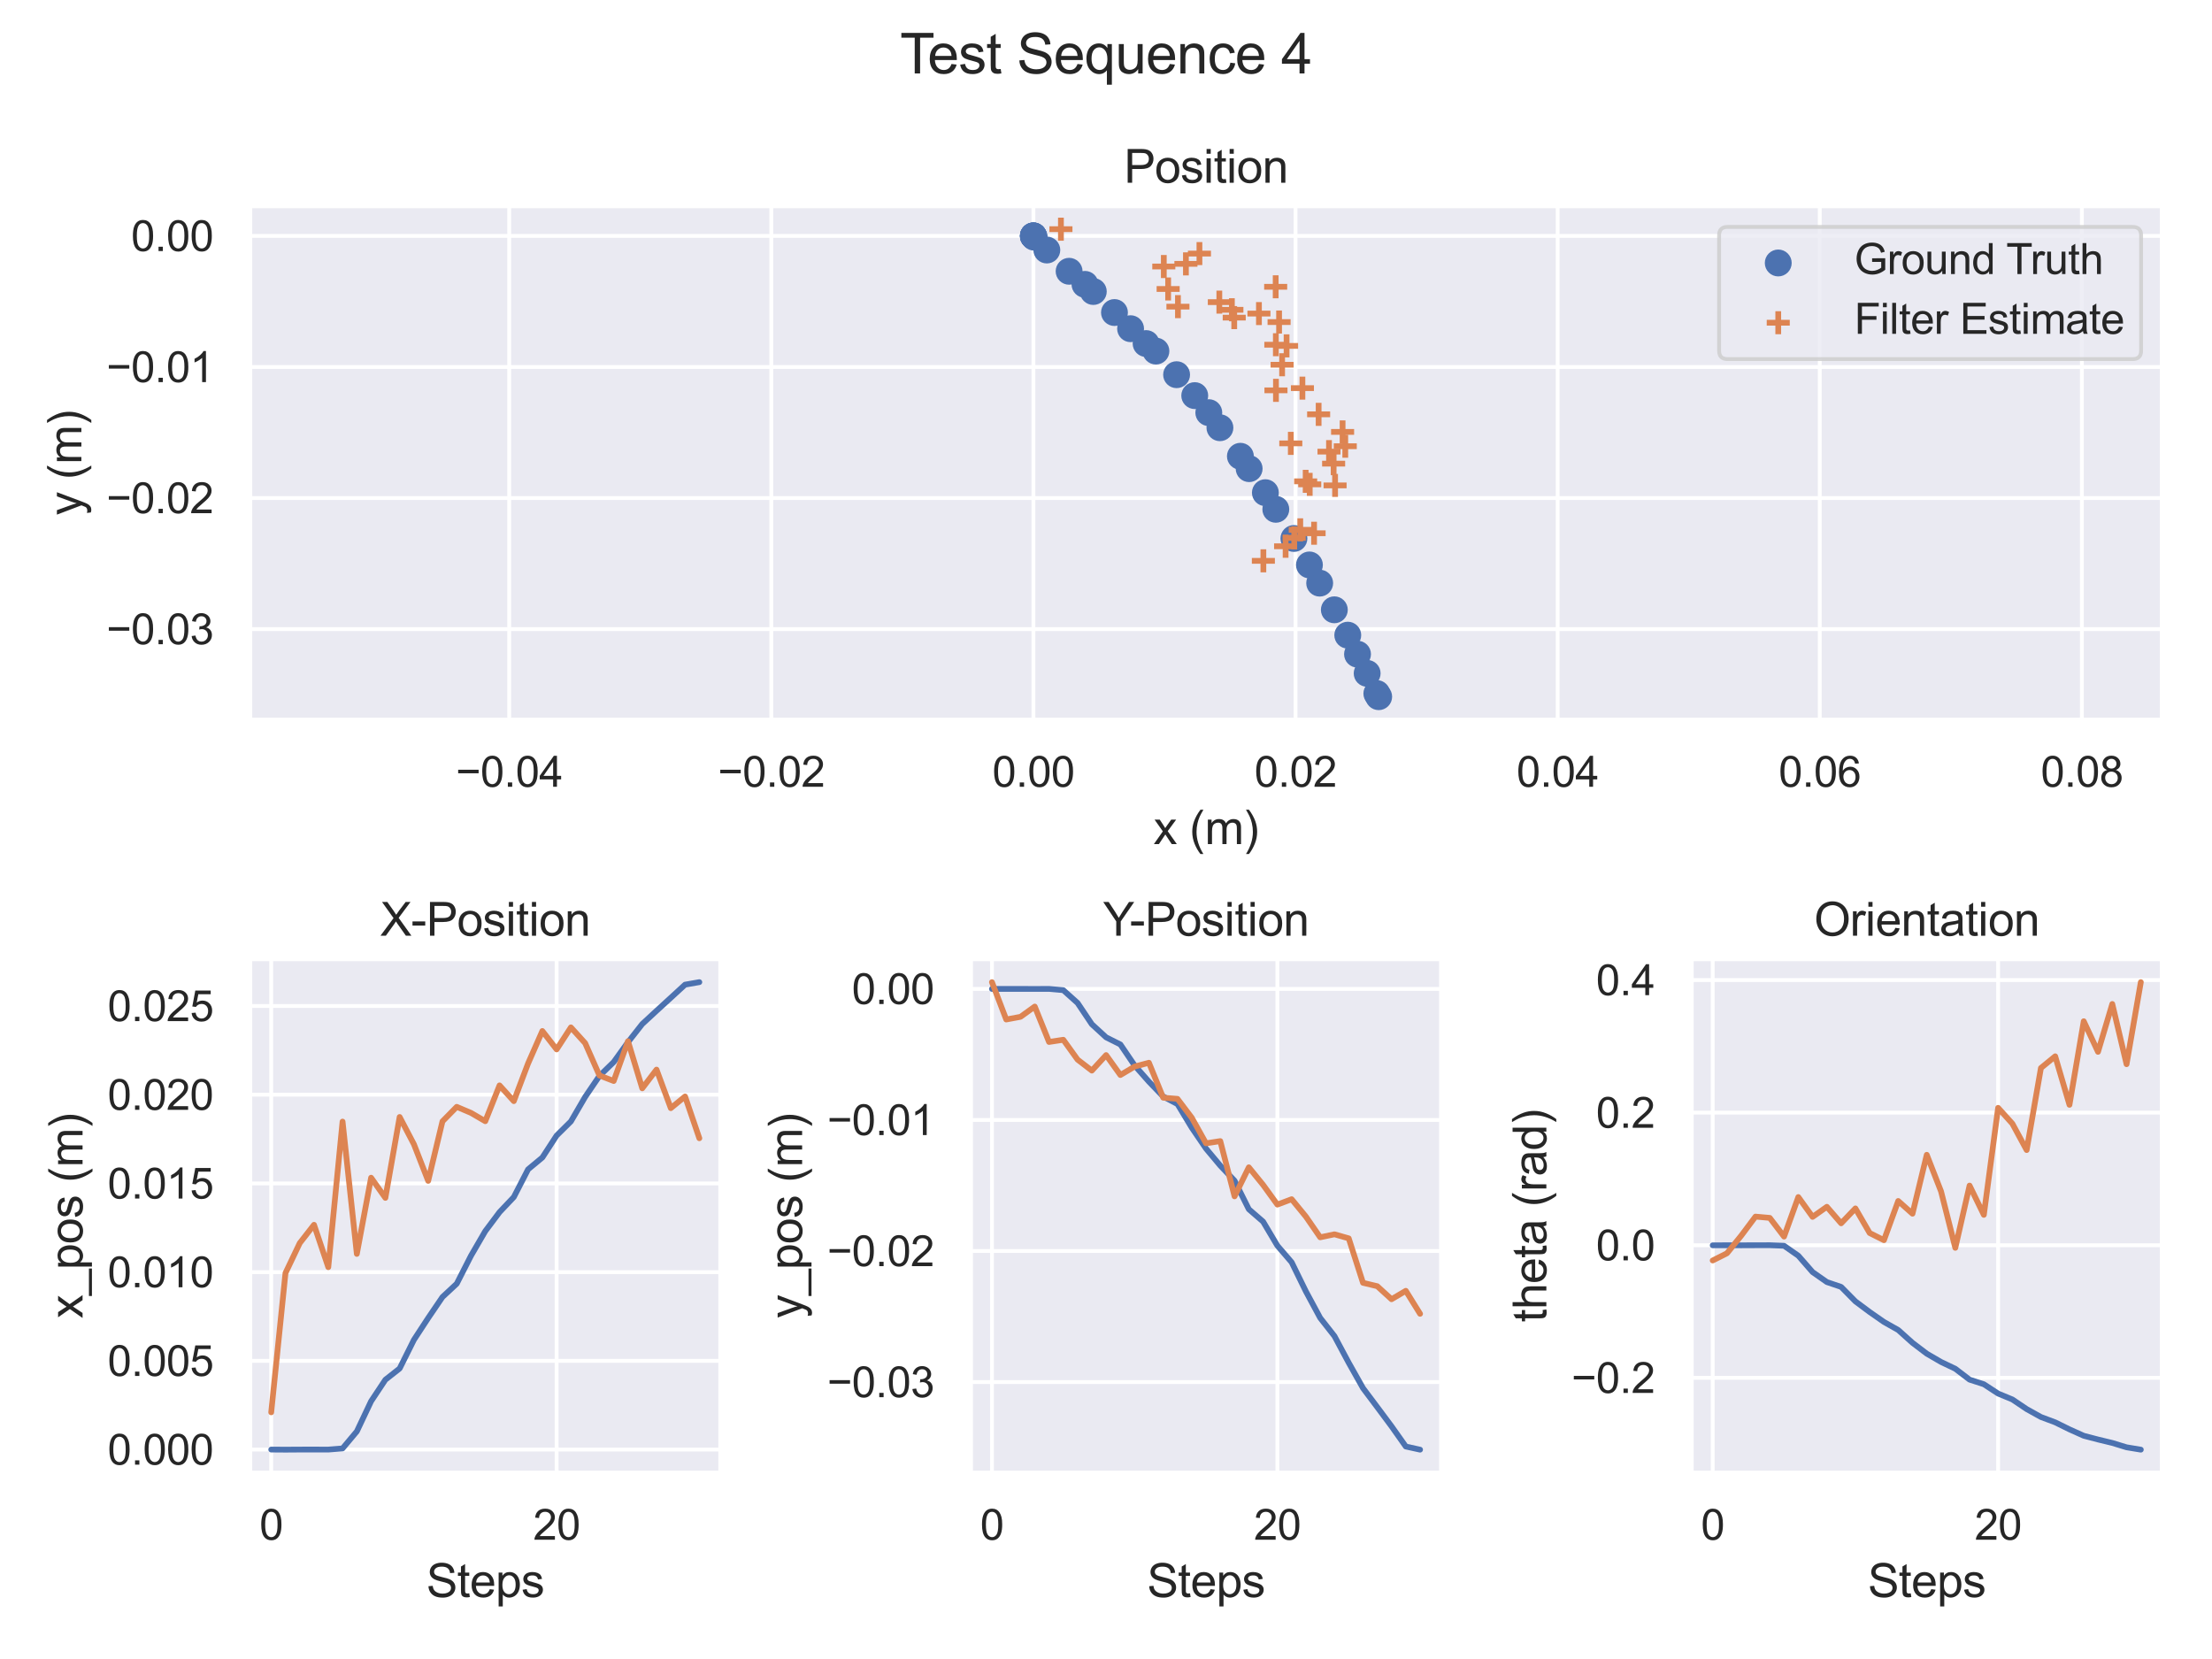 <?xml version="1.0" encoding="utf-8" standalone="no"?>
<!DOCTYPE svg PUBLIC "-//W3C//DTD SVG 1.1//EN"
  "http://www.w3.org/Graphics/SVG/1.1/DTD/svg11.dtd">
<svg xmlns:xlink="http://www.w3.org/1999/xlink" width="576pt" height="432pt" viewBox="0 0 576 432" xmlns="http://www.w3.org/2000/svg" version="1.1">
 <defs>
  <style type="text/css">*{stroke-linejoin: round; stroke-linecap: butt}</style>
 </defs>
 <g id="figure_1">
  <g id="patch_1">
   <path d="M 0 432 
L 576 432 
L 576 0 
L 0 0 
z
" style="fill: #ffffff"/>
  </g>
  <g id="axes_1">
   <g id="patch_2">
    <path d="M 65.047 187.502 
L 563.04 187.502 
L 563.04 53.59 
L 65.047 53.59 
z
" style="fill: #eaeaf2"/>
   </g>
   <g id="matplotlib.axis_1">
    <g id="xtick_1">
     <g id="line2d_1">
      <path d="M 132.596 187.502 
L 132.596 53.59 
" clip-path="url(#pad45a26b19)" style="fill: none; stroke: #ffffff; stroke-linecap: round"/>
     </g>
     <g id="text_1">
      <!-- −0.04 -->
      <g style="fill: #262626" transform="translate(118.68 204.876) scale(0.11 -0.11)">
       <defs>
        <path id="ArialMT-2212" d="M 3381 1997 
L 356 1997 
L 356 2522 
L 3381 2522 
L 3381 1997 
z
" transform="scale(0.016)"/>
        <path id="ArialMT-30" d="M 266 2259 
Q 266 3072 433 3567 
Q 600 4063 929 4331 
Q 1259 4600 1759 4600 
Q 2128 4600 2406 4451 
Q 2684 4303 2865 4023 
Q 3047 3744 3150 3342 
Q 3253 2941 3253 2259 
Q 3253 1453 3087 958 
Q 2922 463 2592 192 
Q 2263 -78 1759 -78 
Q 1097 -78 719 397 
Q 266 969 266 2259 
z
M 844 2259 
Q 844 1131 1108 757 
Q 1372 384 1759 384 
Q 2147 384 2411 759 
Q 2675 1134 2675 2259 
Q 2675 3391 2411 3762 
Q 2147 4134 1753 4134 
Q 1366 4134 1134 3806 
Q 844 3388 844 2259 
z
" transform="scale(0.016)"/>
        <path id="ArialMT-2e" d="M 581 0 
L 581 641 
L 1222 641 
L 1222 0 
L 581 0 
z
" transform="scale(0.016)"/>
        <path id="ArialMT-34" d="M 2069 0 
L 2069 1097 
L 81 1097 
L 81 1613 
L 2172 4581 
L 2631 4581 
L 2631 1613 
L 3250 1613 
L 3250 1097 
L 2631 1097 
L 2631 0 
L 2069 0 
z
M 2069 1613 
L 2069 3678 
L 634 1613 
L 2069 1613 
z
" transform="scale(0.016)"/>
       </defs>
       <use xlink:href="#ArialMT-2212"/>
       <use xlink:href="#ArialMT-30" x="58.398"/>
       <use xlink:href="#ArialMT-2e" x="114.014"/>
       <use xlink:href="#ArialMT-30" x="141.797"/>
       <use xlink:href="#ArialMT-34" x="197.412"/>
      </g>
     </g>
    </g>
    <g id="xtick_2">
     <g id="line2d_2">
      <path d="M 200.849 187.502 
L 200.849 53.59 
" clip-path="url(#pad45a26b19)" style="fill: none; stroke: #ffffff; stroke-linecap: round"/>
     </g>
     <g id="text_2">
      <!-- −0.02 -->
      <g style="fill: #262626" transform="translate(186.933 204.876) scale(0.11 -0.11)">
       <defs>
        <path id="ArialMT-32" d="M 3222 541 
L 3222 0 
L 194 0 
Q 188 203 259 391 
Q 375 700 629 1000 
Q 884 1300 1366 1694 
Q 2113 2306 2375 2664 
Q 2638 3022 2638 3341 
Q 2638 3675 2398 3904 
Q 2159 4134 1775 4134 
Q 1369 4134 1125 3890 
Q 881 3647 878 3216 
L 300 3275 
Q 359 3922 746 4261 
Q 1134 4600 1788 4600 
Q 2447 4600 2831 4234 
Q 3216 3869 3216 3328 
Q 3216 3053 3103 2787 
Q 2991 2522 2730 2228 
Q 2469 1934 1863 1422 
Q 1356 997 1212 845 
Q 1069 694 975 541 
L 3222 541 
z
" transform="scale(0.016)"/>
       </defs>
       <use xlink:href="#ArialMT-2212"/>
       <use xlink:href="#ArialMT-30" x="58.398"/>
       <use xlink:href="#ArialMT-2e" x="114.014"/>
       <use xlink:href="#ArialMT-30" x="141.797"/>
       <use xlink:href="#ArialMT-32" x="197.412"/>
      </g>
     </g>
    </g>
    <g id="xtick_3">
     <g id="line2d_3">
      <path d="M 269.102 187.502 
L 269.102 53.59 
" clip-path="url(#pad45a26b19)" style="fill: none; stroke: #ffffff; stroke-linecap: round"/>
     </g>
     <g id="text_3">
      <!-- 0.00 -->
      <g style="fill: #262626" transform="translate(258.399 204.876) scale(0.11 -0.11)">
       <use xlink:href="#ArialMT-30"/>
       <use xlink:href="#ArialMT-2e" x="55.615"/>
       <use xlink:href="#ArialMT-30" x="83.398"/>
       <use xlink:href="#ArialMT-30" x="139.014"/>
      </g>
     </g>
    </g>
    <g id="xtick_4">
     <g id="line2d_4">
      <path d="M 337.355 187.502 
L 337.355 53.59 
" clip-path="url(#pad45a26b19)" style="fill: none; stroke: #ffffff; stroke-linecap: round"/>
     </g>
     <g id="text_4">
      <!-- 0.02 -->
      <g style="fill: #262626" transform="translate(326.652 204.876) scale(0.11 -0.11)">
       <use xlink:href="#ArialMT-30"/>
       <use xlink:href="#ArialMT-2e" x="55.615"/>
       <use xlink:href="#ArialMT-30" x="83.398"/>
       <use xlink:href="#ArialMT-32" x="139.014"/>
      </g>
     </g>
    </g>
    <g id="xtick_5">
     <g id="line2d_5">
      <path d="M 405.609 187.502 
L 405.609 53.59 
" clip-path="url(#pad45a26b19)" style="fill: none; stroke: #ffffff; stroke-linecap: round"/>
     </g>
     <g id="text_5">
      <!-- 0.04 -->
      <g style="fill: #262626" transform="translate(394.905 204.876) scale(0.11 -0.11)">
       <use xlink:href="#ArialMT-30"/>
       <use xlink:href="#ArialMT-2e" x="55.615"/>
       <use xlink:href="#ArialMT-30" x="83.398"/>
       <use xlink:href="#ArialMT-34" x="139.014"/>
      </g>
     </g>
    </g>
    <g id="xtick_6">
     <g id="line2d_6">
      <path d="M 473.862 187.502 
L 473.862 53.59 
" clip-path="url(#pad45a26b19)" style="fill: none; stroke: #ffffff; stroke-linecap: round"/>
     </g>
     <g id="text_6">
      <!-- 0.06 -->
      <g style="fill: #262626" transform="translate(463.158 204.876) scale(0.11 -0.11)">
       <defs>
        <path id="ArialMT-36" d="M 3184 3459 
L 2625 3416 
Q 2550 3747 2413 3897 
Q 2184 4138 1850 4138 
Q 1581 4138 1378 3988 
Q 1113 3794 959 3422 
Q 806 3050 800 2363 
Q 1003 2672 1297 2822 
Q 1591 2972 1913 2972 
Q 2475 2972 2870 2558 
Q 3266 2144 3266 1488 
Q 3266 1056 3080 686 
Q 2894 316 2569 119 
Q 2244 -78 1831 -78 
Q 1128 -78 684 439 
Q 241 956 241 2144 
Q 241 3472 731 4075 
Q 1159 4600 1884 4600 
Q 2425 4600 2770 4297 
Q 3116 3994 3184 3459 
z
M 888 1484 
Q 888 1194 1011 928 
Q 1134 663 1356 523 
Q 1578 384 1822 384 
Q 2178 384 2434 671 
Q 2691 959 2691 1453 
Q 2691 1928 2437 2201 
Q 2184 2475 1800 2475 
Q 1419 2475 1153 2201 
Q 888 1928 888 1484 
z
" transform="scale(0.016)"/>
       </defs>
       <use xlink:href="#ArialMT-30"/>
       <use xlink:href="#ArialMT-2e" x="55.615"/>
       <use xlink:href="#ArialMT-30" x="83.398"/>
       <use xlink:href="#ArialMT-36" x="139.014"/>
      </g>
     </g>
    </g>
    <g id="xtick_7">
     <g id="line2d_7">
      <path d="M 542.115 187.502 
L 542.115 53.59 
" clip-path="url(#pad45a26b19)" style="fill: none; stroke: #ffffff; stroke-linecap: round"/>
     </g>
     <g id="text_7">
      <!-- 0.08 -->
      <g style="fill: #262626" transform="translate(531.411 204.876) scale(0.11 -0.11)">
       <defs>
        <path id="ArialMT-38" d="M 1131 2484 
Q 781 2613 612 2850 
Q 444 3088 444 3419 
Q 444 3919 803 4259 
Q 1163 4600 1759 4600 
Q 2359 4600 2725 4251 
Q 3091 3903 3091 3403 
Q 3091 3084 2923 2848 
Q 2756 2613 2416 2484 
Q 2838 2347 3058 2040 
Q 3278 1734 3278 1309 
Q 3278 722 2862 322 
Q 2447 -78 1769 -78 
Q 1091 -78 675 323 
Q 259 725 259 1325 
Q 259 1772 486 2073 
Q 713 2375 1131 2484 
z
M 1019 3438 
Q 1019 3113 1228 2906 
Q 1438 2700 1772 2700 
Q 2097 2700 2305 2904 
Q 2513 3109 2513 3406 
Q 2513 3716 2298 3927 
Q 2084 4138 1766 4138 
Q 1444 4138 1231 3931 
Q 1019 3725 1019 3438 
z
M 838 1322 
Q 838 1081 952 856 
Q 1066 631 1291 507 
Q 1516 384 1775 384 
Q 2178 384 2440 643 
Q 2703 903 2703 1303 
Q 2703 1709 2433 1975 
Q 2163 2241 1756 2241 
Q 1359 2241 1098 1978 
Q 838 1716 838 1322 
z
" transform="scale(0.016)"/>
       </defs>
       <use xlink:href="#ArialMT-30"/>
       <use xlink:href="#ArialMT-2e" x="55.615"/>
       <use xlink:href="#ArialMT-30" x="83.398"/>
       <use xlink:href="#ArialMT-38" x="139.014"/>
      </g>
     </g>
    </g>
    <g id="text_8">
     <!-- x (m) -->
     <g style="fill: #262626" transform="translate(300.383 219.798) scale(0.12 -0.12)">
      <defs>
       <path id="ArialMT-78" d="M 47 0 
L 1259 1725 
L 138 3319 
L 841 3319 
L 1350 2541 
Q 1494 2319 1581 2169 
Q 1719 2375 1834 2534 
L 2394 3319 
L 3066 3319 
L 1919 1756 
L 3153 0 
L 2463 0 
L 1781 1031 
L 1600 1309 
L 728 0 
L 47 0 
z
" transform="scale(0.016)"/>
       <path id="ArialMT-20" transform="scale(0.016)"/>
       <path id="ArialMT-28" d="M 1497 -1347 
Q 1031 -759 709 28 
Q 388 816 388 1659 
Q 388 2403 628 3084 
Q 909 3875 1497 4659 
L 1900 4659 
Q 1522 4009 1400 3731 
Q 1209 3300 1100 2831 
Q 966 2247 966 1656 
Q 966 153 1900 -1347 
L 1497 -1347 
z
" transform="scale(0.016)"/>
       <path id="ArialMT-6d" d="M 422 0 
L 422 3319 
L 925 3319 
L 925 2853 
Q 1081 3097 1340 3245 
Q 1600 3394 1931 3394 
Q 2300 3394 2536 3241 
Q 2772 3088 2869 2813 
Q 3263 3394 3894 3394 
Q 4388 3394 4653 3120 
Q 4919 2847 4919 2278 
L 4919 0 
L 4359 0 
L 4359 2091 
Q 4359 2428 4304 2576 
Q 4250 2725 4106 2815 
Q 3963 2906 3769 2906 
Q 3419 2906 3187 2673 
Q 2956 2441 2956 1928 
L 2956 0 
L 2394 0 
L 2394 2156 
Q 2394 2531 2256 2718 
Q 2119 2906 1806 2906 
Q 1569 2906 1367 2781 
Q 1166 2656 1075 2415 
Q 984 2175 984 1722 
L 984 0 
L 422 0 
z
" transform="scale(0.016)"/>
       <path id="ArialMT-29" d="M 791 -1347 
L 388 -1347 
Q 1322 153 1322 1656 
Q 1322 2244 1188 2822 
Q 1081 3291 891 3722 
Q 769 4003 388 4659 
L 791 4659 
Q 1378 3875 1659 3084 
Q 1900 2403 1900 1659 
Q 1900 816 1576 28 
Q 1253 -759 791 -1347 
z
" transform="scale(0.016)"/>
      </defs>
      <use xlink:href="#ArialMT-78"/>
      <use xlink:href="#ArialMT-20" x="50"/>
      <use xlink:href="#ArialMT-28" x="77.783"/>
      <use xlink:href="#ArialMT-6d" x="111.084"/>
      <use xlink:href="#ArialMT-29" x="194.385"/>
     </g>
    </g>
   </g>
   <g id="matplotlib.axis_2">
    <g id="ytick_1">
     <g id="line2d_8">
      <path d="M 65.047 163.818 
L 563.04 163.818 
" clip-path="url(#pad45a26b19)" style="fill: none; stroke: #ffffff; stroke-linecap: round"/>
     </g>
     <g id="text_9">
      <!-- −0.03 -->
      <g style="fill: #262626" transform="translate(27.716 167.754) scale(0.11 -0.11)">
       <defs>
        <path id="ArialMT-33" d="M 269 1209 
L 831 1284 
Q 928 806 1161 595 
Q 1394 384 1728 384 
Q 2125 384 2398 659 
Q 2672 934 2672 1341 
Q 2672 1728 2419 1979 
Q 2166 2231 1775 2231 
Q 1616 2231 1378 2169 
L 1441 2663 
Q 1497 2656 1531 2656 
Q 1891 2656 2178 2843 
Q 2466 3031 2466 3422 
Q 2466 3731 2256 3934 
Q 2047 4138 1716 4138 
Q 1388 4138 1169 3931 
Q 950 3725 888 3313 
L 325 3413 
Q 428 3978 793 4289 
Q 1159 4600 1703 4600 
Q 2078 4600 2393 4439 
Q 2709 4278 2876 4000 
Q 3044 3722 3044 3409 
Q 3044 3113 2884 2869 
Q 2725 2625 2413 2481 
Q 2819 2388 3044 2092 
Q 3269 1797 3269 1353 
Q 3269 753 2831 336 
Q 2394 -81 1725 -81 
Q 1122 -81 723 278 
Q 325 638 269 1209 
z
" transform="scale(0.016)"/>
       </defs>
       <use xlink:href="#ArialMT-2212"/>
       <use xlink:href="#ArialMT-30" x="58.398"/>
       <use xlink:href="#ArialMT-2e" x="114.014"/>
       <use xlink:href="#ArialMT-30" x="141.797"/>
       <use xlink:href="#ArialMT-33" x="197.412"/>
      </g>
     </g>
    </g>
    <g id="ytick_2">
     <g id="line2d_9">
      <path d="M 65.047 129.691 
L 563.04 129.691 
" clip-path="url(#pad45a26b19)" style="fill: none; stroke: #ffffff; stroke-linecap: round"/>
     </g>
     <g id="text_10">
      <!-- −0.02 -->
      <g style="fill: #262626" transform="translate(27.716 133.628) scale(0.11 -0.11)">
       <use xlink:href="#ArialMT-2212"/>
       <use xlink:href="#ArialMT-30" x="58.398"/>
       <use xlink:href="#ArialMT-2e" x="114.014"/>
       <use xlink:href="#ArialMT-30" x="141.797"/>
       <use xlink:href="#ArialMT-32" x="197.412"/>
      </g>
     </g>
    </g>
    <g id="ytick_3">
     <g id="line2d_10">
      <path d="M 65.047 95.564 
L 563.04 95.564 
" clip-path="url(#pad45a26b19)" style="fill: none; stroke: #ffffff; stroke-linecap: round"/>
     </g>
     <g id="text_11">
      <!-- −0.01 -->
      <g style="fill: #262626" transform="translate(27.716 99.501) scale(0.11 -0.11)">
       <defs>
        <path id="ArialMT-31" d="M 2384 0 
L 1822 0 
L 1822 3584 
Q 1619 3391 1289 3197 
Q 959 3003 697 2906 
L 697 3450 
Q 1169 3672 1522 3987 
Q 1875 4303 2022 4600 
L 2384 4600 
L 2384 0 
z
" transform="scale(0.016)"/>
       </defs>
       <use xlink:href="#ArialMT-2212"/>
       <use xlink:href="#ArialMT-30" x="58.398"/>
       <use xlink:href="#ArialMT-2e" x="114.014"/>
       <use xlink:href="#ArialMT-30" x="141.797"/>
       <use xlink:href="#ArialMT-31" x="197.412"/>
      </g>
     </g>
    </g>
    <g id="ytick_4">
     <g id="line2d_11">
      <path d="M 65.047 61.438 
L 563.04 61.438 
" clip-path="url(#pad45a26b19)" style="fill: none; stroke: #ffffff; stroke-linecap: round"/>
     </g>
     <g id="text_12">
      <!-- 0.00 -->
      <g style="fill: #262626" transform="translate(34.14 65.375) scale(0.11 -0.11)">
       <use xlink:href="#ArialMT-30"/>
       <use xlink:href="#ArialMT-2e" x="55.615"/>
       <use xlink:href="#ArialMT-30" x="83.398"/>
       <use xlink:href="#ArialMT-30" x="139.014"/>
      </g>
     </g>
    </g>
    <g id="text_13">
     <!-- y (m) -->
     <g style="fill: #262626" transform="translate(21.19 134.207) rotate(-90) scale(0.12 -0.12)">
      <defs>
       <path id="ArialMT-79" d="M 397 -1278 
L 334 -750 
Q 519 -800 656 -800 
Q 844 -800 956 -737 
Q 1069 -675 1141 -563 
Q 1194 -478 1313 -144 
Q 1328 -97 1363 -6 
L 103 3319 
L 709 3319 
L 1400 1397 
Q 1534 1031 1641 628 
Q 1738 1016 1872 1384 
L 2581 3319 
L 3144 3319 
L 1881 -56 
Q 1678 -603 1566 -809 
Q 1416 -1088 1222 -1217 
Q 1028 -1347 759 -1347 
Q 597 -1347 397 -1278 
z
" transform="scale(0.016)"/>
      </defs>
      <use xlink:href="#ArialMT-79"/>
      <use xlink:href="#ArialMT-20" x="50"/>
      <use xlink:href="#ArialMT-28" x="77.783"/>
      <use xlink:href="#ArialMT-6d" x="111.084"/>
      <use xlink:href="#ArialMT-29" x="194.385"/>
     </g>
    </g>
   </g>
   <g id="PathCollection_1">
    <defs>
     <path id="m1668e6a099" d="M 0 3 
C 0.796 3 1.559 2.684 2.121 2.121 
C 2.684 1.559 3 0.796 3 0 
C 3 -0.796 2.684 -1.559 2.121 -2.121 
C 1.559 -2.684 0.796 -3 0 -3 
C -0.796 -3 -1.559 -2.684 -2.121 -2.121 
C -2.684 -1.559 -3 -0.796 -3 0 
C -3 0.796 -2.684 1.559 -2.121 2.121 
C -1.559 2.684 -0.796 3 0 3 
z
" style="stroke: #4c72b0"/>
    </defs>
    <g clip-path="url(#pad45a26b19)">
     <use xlink:href="#m1668e6a099" x="269.101" y="61.442" style="fill: #4c72b0; stroke: #4c72b0"/>
     <use xlink:href="#m1668e6a099" x="269.08" y="61.442" style="fill: #4c72b0; stroke: #4c72b0"/>
     <use xlink:href="#m1668e6a099" x="269.099" y="61.437" style="fill: #4c72b0; stroke: #4c72b0"/>
     <use xlink:href="#m1668e6a099" x="269.102" y="61.449" style="fill: #4c72b0; stroke: #4c72b0"/>
     <use xlink:href="#m1668e6a099" x="269.097" y="61.435" style="fill: #4c72b0; stroke: #4c72b0"/>
     <use xlink:href="#m1668e6a099" x="269.316" y="61.764" style="fill: #4c72b0; stroke: #4c72b0"/>
     <use xlink:href="#m1668e6a099" x="272.592" y="65.102" style="fill: #4c72b0; stroke: #4c72b0"/>
     <use xlink:href="#m1668e6a099" x="278.394" y="70.639" style="fill: #4c72b0; stroke: #4c72b0"/>
     <use xlink:href="#m1668e6a099" x="282.53" y="74.049" style="fill: #4c72b0; stroke: #4c72b0"/>
     <use xlink:href="#m1668e6a099" x="284.693" y="75.907" style="fill: #4c72b0; stroke: #4c72b0"/>
     <use xlink:href="#m1668e6a099" x="290.204" y="81.384" style="fill: #4c72b0; stroke: #4c72b0"/>
     <use xlink:href="#m1668e6a099" x="294.402" y="85.593" style="fill: #4c72b0; stroke: #4c72b0"/>
     <use xlink:href="#m1668e6a099" x="298.441" y="89.46" style="fill: #4c72b0; stroke: #4c72b0"/>
     <use xlink:href="#m1668e6a099" x="300.999" y="91.421" style="fill: #4c72b0; stroke: #4c72b0"/>
     <use xlink:href="#m1668e6a099" x="306.384" y="97.569" style="fill: #4c72b0; stroke: #4c72b0"/>
     <use xlink:href="#m1668e6a099" x="311.108" y="103.018" style="fill: #4c72b0; stroke: #4c72b0"/>
     <use xlink:href="#m1668e6a099" x="314.77" y="107.455" style="fill: #4c72b0; stroke: #4c72b0"/>
     <use xlink:href="#m1668e6a099" x="317.666" y="111.379" style="fill: #4c72b0; stroke: #4c72b0"/>
     <use xlink:href="#m1668e6a099" x="322.996" y="118.81" style="fill: #4c72b0; stroke: #4c72b0"/>
     <use xlink:href="#m1668e6a099" x="325.274" y="122.035" style="fill: #4c72b0; stroke: #4c72b0"/>
     <use xlink:href="#m1668e6a099" x="329.502" y="128.294" style="fill: #4c72b0; stroke: #4c72b0"/>
     <use xlink:href="#m1668e6a099" x="332.219" y="132.621" style="fill: #4c72b0; stroke: #4c72b0"/>
     <use xlink:href="#m1668e6a099" x="336.932" y="140.218" style="fill: #4c72b0; stroke: #4c72b0"/>
     <use xlink:href="#m1668e6a099" x="340.972" y="147.109" style="fill: #4c72b0; stroke: #4c72b0"/>
     <use xlink:href="#m1668e6a099" x="343.641" y="151.846" style="fill: #4c72b0; stroke: #4c72b0"/>
     <use xlink:href="#m1668e6a099" x="347.459" y="158.793" style="fill: #4c72b0; stroke: #4c72b0"/>
     <use xlink:href="#m1668e6a099" x="350.955" y="165.394" style="fill: #4c72b0; stroke: #4c72b0"/>
     <use xlink:href="#m1668e6a099" x="353.495" y="170.345" style="fill: #4c72b0; stroke: #4c72b0"/>
     <use xlink:href="#m1668e6a099" x="356.004" y="175.342" style="fill: #4c72b0; stroke: #4c72b0"/>
     <use xlink:href="#m1668e6a099" x="358.527" y="180.598" style="fill: #4c72b0; stroke: #4c72b0"/>
     <use xlink:href="#m1668e6a099" x="359.007" y="181.415" style="fill: #4c72b0; stroke: #4c72b0"/>
    </g>
   </g>
   <g id="PathCollection_2">
    <defs>
     <path id="m2221222ef0" d="M -3 0 
L 3 0 
M 0 3 
L 0 -3 
" style="stroke: #dd8452; stroke-width: 1.5"/>
    </defs>
    <g clip-path="url(#pad45a26b19)">
     <use xlink:href="#m2221222ef0" x="276.263" y="59.677" style="fill: #dd8452; stroke: #dd8452; stroke-width: 1.5"/>
     <use xlink:href="#m2221222ef0" x="303.053" y="69.401" style="fill: #dd8452; stroke: #dd8452; stroke-width: 1.5"/>
     <use xlink:href="#m2221222ef0" x="308.81" y="68.709" style="fill: #dd8452; stroke: #dd8452; stroke-width: 1.5"/>
     <use xlink:href="#m2221222ef0" x="312.331" y="66.033" style="fill: #dd8452; stroke: #dd8452; stroke-width: 1.5"/>
     <use xlink:href="#m2221222ef0" x="304.183" y="75.251" style="fill: #dd8452; stroke: #dd8452; stroke-width: 1.5"/>
     <use xlink:href="#m2221222ef0" x="332.184" y="74.681" style="fill: #dd8452; stroke: #dd8452; stroke-width: 1.5"/>
     <use xlink:href="#m2221222ef0" x="306.735" y="79.85" style="fill: #dd8452; stroke: #dd8452; stroke-width: 1.5"/>
     <use xlink:href="#m2221222ef0" x="321.389" y="82.708" style="fill: #dd8452; stroke: #dd8452; stroke-width: 1.5"/>
     <use xlink:href="#m2221222ef0" x="317.51" y="78.671" style="fill: #dd8452; stroke: #dd8452; stroke-width: 1.5"/>
     <use xlink:href="#m2221222ef0" x="333.07" y="83.861" style="fill: #dd8452; stroke: #dd8452; stroke-width: 1.5"/>
     <use xlink:href="#m2221222ef0" x="327.824" y="81.654" style="fill: #dd8452; stroke: #dd8452; stroke-width: 1.5"/>
     <use xlink:href="#m2221222ef0" x="320.781" y="80.667" style="fill: #dd8452; stroke: #dd8452; stroke-width: 1.5"/>
     <use xlink:href="#m2221222ef0" x="332.228" y="89.765" style="fill: #dd8452; stroke: #dd8452; stroke-width: 1.5"/>
     <use xlink:href="#m2221222ef0" x="335.022" y="90.068" style="fill: #dd8452; stroke: #dd8452; stroke-width: 1.5"/>
     <use xlink:href="#m2221222ef0" x="333.858" y="94.979" style="fill: #dd8452; stroke: #dd8452; stroke-width: 1.5"/>
     <use xlink:href="#m2221222ef0" x="332.258" y="101.647" style="fill: #dd8452; stroke: #dd8452; stroke-width: 1.5"/>
     <use xlink:href="#m2221222ef0" x="339.147" y="101.07" style="fill: #dd8452; stroke: #dd8452; stroke-width: 1.5"/>
     <use xlink:href="#m2221222ef0" x="336.122" y="115.453" style="fill: #dd8452; stroke: #dd8452; stroke-width: 1.5"/>
     <use xlink:href="#m2221222ef0" x="343.369" y="107.892" style="fill: #dd8452; stroke: #dd8452; stroke-width: 1.5"/>
     <use xlink:href="#m2221222ef0" x="349.608" y="112.467" style="fill: #dd8452; stroke: #dd8452; stroke-width: 1.5"/>
     <use xlink:href="#m2221222ef0" x="346.069" y="117.601" style="fill: #dd8452; stroke: #dd8452; stroke-width: 1.5"/>
     <use xlink:href="#m2221222ef0" x="350.304" y="116.2" style="fill: #dd8452; stroke: #dd8452; stroke-width: 1.5"/>
     <use xlink:href="#m2221222ef0" x="347.274" y="120.734" style="fill: #dd8452; stroke: #dd8452; stroke-width: 1.5"/>
     <use xlink:href="#m2221222ef0" x="341.053" y="126.119" style="fill: #dd8452; stroke: #dd8452; stroke-width: 1.5"/>
     <use xlink:href="#m2221222ef0" x="339.992" y="125.337" style="fill: #dd8452; stroke: #dd8452; stroke-width: 1.5"/>
     <use xlink:href="#m2221222ef0" x="347.652" y="126.395" style="fill: #dd8452; stroke: #dd8452; stroke-width: 1.5"/>
     <use xlink:href="#m2221222ef0" x="338.586" y="137.968" style="fill: #dd8452; stroke: #dd8452; stroke-width: 1.5"/>
     <use xlink:href="#m2221222ef0" x="342.183" y="138.852" style="fill: #dd8452; stroke: #dd8452; stroke-width: 1.5"/>
     <use xlink:href="#m2221222ef0" x="334.769" y="142.245" style="fill: #dd8452; stroke: #dd8452; stroke-width: 1.5"/>
     <use xlink:href="#m2221222ef0" x="337.014" y="140.053" style="fill: #dd8452; stroke: #dd8452; stroke-width: 1.5"/>
     <use xlink:href="#m2221222ef0" x="328.98" y="146.04" style="fill: #dd8452; stroke: #dd8452; stroke-width: 1.5"/>
    </g>
   </g>
   <g id="patch_3">
    <path d="M 65.047 187.502 
L 65.047 53.59 
" style="fill: none; stroke: #ffffff; stroke-width: 1.25; stroke-linejoin: miter; stroke-linecap: square"/>
   </g>
   <g id="patch_4">
    <path d="M 563.04 187.502 
L 563.04 53.59 
" style="fill: none; stroke: #ffffff; stroke-width: 1.25; stroke-linejoin: miter; stroke-linecap: square"/>
   </g>
   <g id="patch_5">
    <path d="M 65.047 187.502 
L 563.04 187.502 
" style="fill: none; stroke: #ffffff; stroke-width: 1.25; stroke-linejoin: miter; stroke-linecap: square"/>
   </g>
   <g id="patch_6">
    <path d="M 65.047 53.59 
L 563.04 53.59 
" style="fill: none; stroke: #ffffff; stroke-width: 1.25; stroke-linejoin: miter; stroke-linecap: square"/>
   </g>
   <g id="text_14">
    <!-- Position -->
    <g style="fill: #262626" transform="translate(292.699 47.59) scale(0.12 -0.12)">
     <defs>
      <path id="ArialMT-50" d="M 494 0 
L 494 4581 
L 2222 4581 
Q 2678 4581 2919 4538 
Q 3256 4481 3484 4323 
Q 3713 4166 3852 3881 
Q 3991 3597 3991 3256 
Q 3991 2672 3619 2267 
Q 3247 1863 2275 1863 
L 1100 1863 
L 1100 0 
L 494 0 
z
M 1100 2403 
L 2284 2403 
Q 2872 2403 3119 2622 
Q 3366 2841 3366 3238 
Q 3366 3525 3220 3729 
Q 3075 3934 2838 4000 
Q 2684 4041 2272 4041 
L 1100 4041 
L 1100 2403 
z
" transform="scale(0.016)"/>
      <path id="ArialMT-6f" d="M 213 1659 
Q 213 2581 725 3025 
Q 1153 3394 1769 3394 
Q 2453 3394 2887 2945 
Q 3322 2497 3322 1706 
Q 3322 1066 3130 698 
Q 2938 331 2570 128 
Q 2203 -75 1769 -75 
Q 1072 -75 642 372 
Q 213 819 213 1659 
z
M 791 1659 
Q 791 1022 1069 705 
Q 1347 388 1769 388 
Q 2188 388 2466 706 
Q 2744 1025 2744 1678 
Q 2744 2294 2464 2611 
Q 2184 2928 1769 2928 
Q 1347 2928 1069 2612 
Q 791 2297 791 1659 
z
" transform="scale(0.016)"/>
      <path id="ArialMT-73" d="M 197 991 
L 753 1078 
Q 800 744 1014 566 
Q 1228 388 1613 388 
Q 2000 388 2187 545 
Q 2375 703 2375 916 
Q 2375 1106 2209 1216 
Q 2094 1291 1634 1406 
Q 1016 1563 777 1677 
Q 538 1791 414 1992 
Q 291 2194 291 2438 
Q 291 2659 392 2848 
Q 494 3038 669 3163 
Q 800 3259 1026 3326 
Q 1253 3394 1513 3394 
Q 1903 3394 2198 3281 
Q 2494 3169 2634 2976 
Q 2775 2784 2828 2463 
L 2278 2388 
Q 2241 2644 2061 2787 
Q 1881 2931 1553 2931 
Q 1166 2931 1000 2803 
Q 834 2675 834 2503 
Q 834 2394 903 2306 
Q 972 2216 1119 2156 
Q 1203 2125 1616 2013 
Q 2213 1853 2448 1751 
Q 2684 1650 2818 1456 
Q 2953 1263 2953 975 
Q 2953 694 2789 445 
Q 2625 197 2315 61 
Q 2006 -75 1616 -75 
Q 969 -75 630 194 
Q 291 463 197 991 
z
" transform="scale(0.016)"/>
      <path id="ArialMT-69" d="M 425 3934 
L 425 4581 
L 988 4581 
L 988 3934 
L 425 3934 
z
M 425 0 
L 425 3319 
L 988 3319 
L 988 0 
L 425 0 
z
" transform="scale(0.016)"/>
      <path id="ArialMT-74" d="M 1650 503 
L 1731 6 
Q 1494 -44 1306 -44 
Q 1000 -44 831 53 
Q 663 150 594 308 
Q 525 466 525 972 
L 525 2881 
L 113 2881 
L 113 3319 
L 525 3319 
L 525 4141 
L 1084 4478 
L 1084 3319 
L 1650 3319 
L 1650 2881 
L 1084 2881 
L 1084 941 
Q 1084 700 1114 631 
Q 1144 563 1211 522 
Q 1278 481 1403 481 
Q 1497 481 1650 503 
z
" transform="scale(0.016)"/>
      <path id="ArialMT-6e" d="M 422 0 
L 422 3319 
L 928 3319 
L 928 2847 
Q 1294 3394 1984 3394 
Q 2284 3394 2536 3286 
Q 2788 3178 2913 3003 
Q 3038 2828 3088 2588 
Q 3119 2431 3119 2041 
L 3119 0 
L 2556 0 
L 2556 2019 
Q 2556 2363 2490 2533 
Q 2425 2703 2258 2804 
Q 2091 2906 1866 2906 
Q 1506 2906 1245 2678 
Q 984 2450 984 1813 
L 984 0 
L 422 0 
z
" transform="scale(0.016)"/>
     </defs>
     <use xlink:href="#ArialMT-50"/>
     <use xlink:href="#ArialMT-6f" x="66.699"/>
     <use xlink:href="#ArialMT-73" x="122.314"/>
     <use xlink:href="#ArialMT-69" x="172.314"/>
     <use xlink:href="#ArialMT-74" x="194.531"/>
     <use xlink:href="#ArialMT-69" x="222.314"/>
     <use xlink:href="#ArialMT-6f" x="244.531"/>
     <use xlink:href="#ArialMT-6e" x="300.146"/>
    </g>
   </g>
   <g id="legend_1">
    <g id="patch_7">
     <path d="M 449.852 93.51 
L 555.34 93.51 
Q 557.54 93.51 557.54 91.31 
L 557.54 61.29 
Q 557.54 59.09 555.34 59.09 
L 449.852 59.09 
Q 447.652 59.09 447.652 61.29 
L 447.652 91.31 
Q 447.652 93.51 449.852 93.51 
z
" style="fill: #eaeaf2; opacity: 0.8; stroke: #cccccc; stroke-linejoin: miter"/>
    </g>
    <g id="PathCollection_3">
     <g>
      <use xlink:href="#m1668e6a099" x="463.052" y="68.476" style="fill: #4c72b0; stroke: #4c72b0"/>
     </g>
    </g>
    <g id="text_15">
     <!-- Ground Truth -->
     <g style="fill: #262626" transform="translate(482.852 71.364) scale(0.11 -0.11)">
      <defs>
       <path id="ArialMT-47" d="M 2638 1797 
L 2638 2334 
L 4578 2338 
L 4578 638 
Q 4131 281 3656 101 
Q 3181 -78 2681 -78 
Q 2006 -78 1454 211 
Q 903 500 622 1047 
Q 341 1594 341 2269 
Q 341 2938 620 3517 
Q 900 4097 1425 4378 
Q 1950 4659 2634 4659 
Q 3131 4659 3532 4498 
Q 3934 4338 4162 4050 
Q 4391 3763 4509 3300 
L 3963 3150 
Q 3859 3500 3706 3700 
Q 3553 3900 3268 4020 
Q 2984 4141 2638 4141 
Q 2222 4141 1919 4014 
Q 1616 3888 1430 3681 
Q 1244 3475 1141 3228 
Q 966 2803 966 2306 
Q 966 1694 1177 1281 
Q 1388 869 1791 669 
Q 2194 469 2647 469 
Q 3041 469 3416 620 
Q 3791 772 3984 944 
L 3984 1797 
L 2638 1797 
z
" transform="scale(0.016)"/>
       <path id="ArialMT-72" d="M 416 0 
L 416 3319 
L 922 3319 
L 922 2816 
Q 1116 3169 1280 3281 
Q 1444 3394 1641 3394 
Q 1925 3394 2219 3213 
L 2025 2691 
Q 1819 2813 1613 2813 
Q 1428 2813 1281 2702 
Q 1134 2591 1072 2394 
Q 978 2094 978 1738 
L 978 0 
L 416 0 
z
" transform="scale(0.016)"/>
       <path id="ArialMT-75" d="M 2597 0 
L 2597 488 
Q 2209 -75 1544 -75 
Q 1250 -75 995 37 
Q 741 150 617 320 
Q 494 491 444 738 
Q 409 903 409 1263 
L 409 3319 
L 972 3319 
L 972 1478 
Q 972 1038 1006 884 
Q 1059 663 1231 536 
Q 1403 409 1656 409 
Q 1909 409 2131 539 
Q 2353 669 2445 892 
Q 2538 1116 2538 1541 
L 2538 3319 
L 3100 3319 
L 3100 0 
L 2597 0 
z
" transform="scale(0.016)"/>
       <path id="ArialMT-64" d="M 2575 0 
L 2575 419 
Q 2259 -75 1647 -75 
Q 1250 -75 917 144 
Q 584 363 401 755 
Q 219 1147 219 1656 
Q 219 2153 384 2558 
Q 550 2963 881 3178 
Q 1213 3394 1622 3394 
Q 1922 3394 2156 3267 
Q 2391 3141 2538 2938 
L 2538 4581 
L 3097 4581 
L 3097 0 
L 2575 0 
z
M 797 1656 
Q 797 1019 1065 703 
Q 1334 388 1700 388 
Q 2069 388 2326 689 
Q 2584 991 2584 1609 
Q 2584 2291 2321 2609 
Q 2059 2928 1675 2928 
Q 1300 2928 1048 2622 
Q 797 2316 797 1656 
z
" transform="scale(0.016)"/>
       <path id="ArialMT-54" d="M 1659 0 
L 1659 4041 
L 150 4041 
L 150 4581 
L 3781 4581 
L 3781 4041 
L 2266 4041 
L 2266 0 
L 1659 0 
z
" transform="scale(0.016)"/>
       <path id="ArialMT-68" d="M 422 0 
L 422 4581 
L 984 4581 
L 984 2938 
Q 1378 3394 1978 3394 
Q 2347 3394 2619 3248 
Q 2891 3103 3008 2847 
Q 3125 2591 3125 2103 
L 3125 0 
L 2563 0 
L 2563 2103 
Q 2563 2525 2380 2717 
Q 2197 2909 1863 2909 
Q 1613 2909 1392 2779 
Q 1172 2650 1078 2428 
Q 984 2206 984 1816 
L 984 0 
L 422 0 
z
" transform="scale(0.016)"/>
      </defs>
      <use xlink:href="#ArialMT-47"/>
      <use xlink:href="#ArialMT-72" x="77.783"/>
      <use xlink:href="#ArialMT-6f" x="111.084"/>
      <use xlink:href="#ArialMT-75" x="166.699"/>
      <use xlink:href="#ArialMT-6e" x="222.314"/>
      <use xlink:href="#ArialMT-64" x="277.93"/>
      <use xlink:href="#ArialMT-20" x="333.545"/>
      <use xlink:href="#ArialMT-54" x="359.578"/>
      <use xlink:href="#ArialMT-72" x="416.912"/>
      <use xlink:href="#ArialMT-75" x="450.213"/>
      <use xlink:href="#ArialMT-74" x="505.828"/>
      <use xlink:href="#ArialMT-68" x="533.611"/>
     </g>
    </g>
    <g id="PathCollection_4">
     <g>
      <use xlink:href="#m2221222ef0" x="463.052" y="84.036" style="fill: #dd8452; stroke: #dd8452; stroke-width: 1.5"/>
     </g>
    </g>
    <g id="text_16">
     <!-- Filter Estimate -->
     <g style="fill: #262626" transform="translate(482.852 86.924) scale(0.11 -0.11)">
      <defs>
       <path id="ArialMT-46" d="M 525 0 
L 525 4581 
L 3616 4581 
L 3616 4041 
L 1131 4041 
L 1131 2622 
L 3281 2622 
L 3281 2081 
L 1131 2081 
L 1131 0 
L 525 0 
z
" transform="scale(0.016)"/>
       <path id="ArialMT-6c" d="M 409 0 
L 409 4581 
L 972 4581 
L 972 0 
L 409 0 
z
" transform="scale(0.016)"/>
       <path id="ArialMT-65" d="M 2694 1069 
L 3275 997 
Q 3138 488 2766 206 
Q 2394 -75 1816 -75 
Q 1088 -75 661 373 
Q 234 822 234 1631 
Q 234 2469 665 2931 
Q 1097 3394 1784 3394 
Q 2450 3394 2872 2941 
Q 3294 2488 3294 1666 
Q 3294 1616 3291 1516 
L 816 1516 
Q 847 969 1125 678 
Q 1403 388 1819 388 
Q 2128 388 2347 550 
Q 2566 713 2694 1069 
z
M 847 1978 
L 2700 1978 
Q 2663 2397 2488 2606 
Q 2219 2931 1791 2931 
Q 1403 2931 1139 2672 
Q 875 2413 847 1978 
z
" transform="scale(0.016)"/>
       <path id="ArialMT-45" d="M 506 0 
L 506 4581 
L 3819 4581 
L 3819 4041 
L 1113 4041 
L 1113 2638 
L 3647 2638 
L 3647 2100 
L 1113 2100 
L 1113 541 
L 3925 541 
L 3925 0 
L 506 0 
z
" transform="scale(0.016)"/>
       <path id="ArialMT-61" d="M 2588 409 
Q 2275 144 1986 34 
Q 1697 -75 1366 -75 
Q 819 -75 525 192 
Q 231 459 231 875 
Q 231 1119 342 1320 
Q 453 1522 633 1644 
Q 813 1766 1038 1828 
Q 1203 1872 1538 1913 
Q 2219 1994 2541 2106 
Q 2544 2222 2544 2253 
Q 2544 2597 2384 2738 
Q 2169 2928 1744 2928 
Q 1347 2928 1158 2789 
Q 969 2650 878 2297 
L 328 2372 
Q 403 2725 575 2942 
Q 747 3159 1072 3276 
Q 1397 3394 1825 3394 
Q 2250 3394 2515 3294 
Q 2781 3194 2906 3042 
Q 3031 2891 3081 2659 
Q 3109 2516 3109 2141 
L 3109 1391 
Q 3109 606 3145 398 
Q 3181 191 3288 0 
L 2700 0 
Q 2613 175 2588 409 
z
M 2541 1666 
Q 2234 1541 1622 1453 
Q 1275 1403 1131 1340 
Q 988 1278 909 1158 
Q 831 1038 831 891 
Q 831 666 1001 516 
Q 1172 366 1500 366 
Q 1825 366 2078 508 
Q 2331 650 2450 897 
Q 2541 1088 2541 1459 
L 2541 1666 
z
" transform="scale(0.016)"/>
      </defs>
      <use xlink:href="#ArialMT-46"/>
      <use xlink:href="#ArialMT-69" x="61.084"/>
      <use xlink:href="#ArialMT-6c" x="83.301"/>
      <use xlink:href="#ArialMT-74" x="105.518"/>
      <use xlink:href="#ArialMT-65" x="133.301"/>
      <use xlink:href="#ArialMT-72" x="188.916"/>
      <use xlink:href="#ArialMT-20" x="222.217"/>
      <use xlink:href="#ArialMT-45" x="250"/>
      <use xlink:href="#ArialMT-73" x="316.699"/>
      <use xlink:href="#ArialMT-74" x="366.699"/>
      <use xlink:href="#ArialMT-69" x="394.482"/>
      <use xlink:href="#ArialMT-6d" x="416.699"/>
      <use xlink:href="#ArialMT-61" x="500"/>
      <use xlink:href="#ArialMT-74" x="555.615"/>
      <use xlink:href="#ArialMT-65" x="583.398"/>
     </g>
    </g>
   </g>
  </g>
  <g id="axes_2">
   <g id="patch_8">
    <path d="M 65.047 383.574 
L 187.68 383.574 
L 187.68 249.662 
L 65.047 249.662 
z
" style="fill: #eaeaf2"/>
   </g>
   <g id="matplotlib.axis_3">
    <g id="xtick_8">
     <g id="line2d_12">
      <path d="M 70.622 383.574 
L 70.622 249.662 
" clip-path="url(#p0341e0809f)" style="fill: none; stroke: #ffffff; stroke-linecap: round"/>
     </g>
     <g id="text_17">
      <!-- 0 -->
      <g style="fill: #262626" transform="translate(67.563 400.948) scale(0.11 -0.11)">
       <use xlink:href="#ArialMT-30"/>
      </g>
     </g>
    </g>
    <g id="xtick_9">
     <g id="line2d_13">
      <path d="M 144.944 383.574 
L 144.944 249.662 
" clip-path="url(#p0341e0809f)" style="fill: none; stroke: #ffffff; stroke-linecap: round"/>
     </g>
     <g id="text_18">
      <!-- 20 -->
      <g style="fill: #262626" transform="translate(138.827 400.948) scale(0.11 -0.11)">
       <use xlink:href="#ArialMT-32"/>
       <use xlink:href="#ArialMT-30" x="55.615"/>
      </g>
     </g>
    </g>
    <g id="text_19">
     <!-- Steps -->
     <g style="fill: #262626" transform="translate(111.022 415.87) scale(0.12 -0.12)">
      <defs>
       <path id="ArialMT-53" d="M 288 1472 
L 859 1522 
Q 900 1178 1048 958 
Q 1197 738 1509 602 
Q 1822 466 2213 466 
Q 2559 466 2825 569 
Q 3091 672 3220 851 
Q 3350 1031 3350 1244 
Q 3350 1459 3225 1620 
Q 3100 1781 2813 1891 
Q 2628 1963 1997 2114 
Q 1366 2266 1113 2400 
Q 784 2572 623 2826 
Q 463 3081 463 3397 
Q 463 3744 659 4045 
Q 856 4347 1234 4503 
Q 1613 4659 2075 4659 
Q 2584 4659 2973 4495 
Q 3363 4331 3572 4012 
Q 3781 3694 3797 3291 
L 3216 3247 
Q 3169 3681 2898 3903 
Q 2628 4125 2100 4125 
Q 1550 4125 1298 3923 
Q 1047 3722 1047 3438 
Q 1047 3191 1225 3031 
Q 1400 2872 2139 2705 
Q 2878 2538 3153 2413 
Q 3553 2228 3743 1945 
Q 3934 1663 3934 1294 
Q 3934 928 3725 604 
Q 3516 281 3123 101 
Q 2731 -78 2241 -78 
Q 1619 -78 1198 103 
Q 778 284 539 648 
Q 300 1013 288 1472 
z
" transform="scale(0.016)"/>
       <path id="ArialMT-70" d="M 422 -1272 
L 422 3319 
L 934 3319 
L 934 2888 
Q 1116 3141 1344 3267 
Q 1572 3394 1897 3394 
Q 2322 3394 2647 3175 
Q 2972 2956 3137 2557 
Q 3303 2159 3303 1684 
Q 3303 1175 3120 767 
Q 2938 359 2589 142 
Q 2241 -75 1856 -75 
Q 1575 -75 1351 44 
Q 1128 163 984 344 
L 984 -1272 
L 422 -1272 
z
M 931 1641 
Q 931 1000 1190 694 
Q 1450 388 1819 388 
Q 2194 388 2461 705 
Q 2728 1022 2728 1688 
Q 2728 2322 2467 2637 
Q 2206 2953 1844 2953 
Q 1484 2953 1207 2617 
Q 931 2281 931 1641 
z
" transform="scale(0.016)"/>
      </defs>
      <use xlink:href="#ArialMT-53"/>
      <use xlink:href="#ArialMT-74" x="66.699"/>
      <use xlink:href="#ArialMT-65" x="94.482"/>
      <use xlink:href="#ArialMT-70" x="150.098"/>
      <use xlink:href="#ArialMT-73" x="205.713"/>
     </g>
    </g>
   </g>
   <g id="matplotlib.axis_4">
    <g id="ytick_5">
     <g id="line2d_14">
      <path d="M 65.047 377.458 
L 187.68 377.458 
" clip-path="url(#p0341e0809f)" style="fill: none; stroke: #ffffff; stroke-linecap: round"/>
     </g>
     <g id="text_20">
      <!-- 0.000 -->
      <g style="fill: #262626" transform="translate(28.023 381.395) scale(0.11 -0.11)">
       <use xlink:href="#ArialMT-30"/>
       <use xlink:href="#ArialMT-2e" x="55.615"/>
       <use xlink:href="#ArialMT-30" x="83.398"/>
       <use xlink:href="#ArialMT-30" x="139.014"/>
       <use xlink:href="#ArialMT-30" x="194.629"/>
      </g>
     </g>
    </g>
    <g id="ytick_6">
     <g id="line2d_15">
      <path d="M 65.047 354.358 
L 187.68 354.358 
" clip-path="url(#p0341e0809f)" style="fill: none; stroke: #ffffff; stroke-linecap: round"/>
     </g>
     <g id="text_21">
      <!-- 0.005 -->
      <g style="fill: #262626" transform="translate(28.023 358.295) scale(0.11 -0.11)">
       <defs>
        <path id="ArialMT-35" d="M 266 1200 
L 856 1250 
Q 922 819 1161 601 
Q 1400 384 1738 384 
Q 2144 384 2425 690 
Q 2706 997 2706 1503 
Q 2706 1984 2436 2262 
Q 2166 2541 1728 2541 
Q 1456 2541 1237 2417 
Q 1019 2294 894 2097 
L 366 2166 
L 809 4519 
L 3088 4519 
L 3088 3981 
L 1259 3981 
L 1013 2750 
Q 1425 3038 1878 3038 
Q 2478 3038 2890 2622 
Q 3303 2206 3303 1553 
Q 3303 931 2941 478 
Q 2500 -78 1738 -78 
Q 1113 -78 717 272 
Q 322 622 266 1200 
z
" transform="scale(0.016)"/>
       </defs>
       <use xlink:href="#ArialMT-30"/>
       <use xlink:href="#ArialMT-2e" x="55.615"/>
       <use xlink:href="#ArialMT-30" x="83.398"/>
       <use xlink:href="#ArialMT-30" x="139.014"/>
       <use xlink:href="#ArialMT-35" x="194.629"/>
      </g>
     </g>
    </g>
    <g id="ytick_7">
     <g id="line2d_16">
      <path d="M 65.047 331.259 
L 187.68 331.259 
" clip-path="url(#p0341e0809f)" style="fill: none; stroke: #ffffff; stroke-linecap: round"/>
     </g>
     <g id="text_22">
      <!-- 0.010 -->
      <g style="fill: #262626" transform="translate(28.023 335.196) scale(0.11 -0.11)">
       <use xlink:href="#ArialMT-30"/>
       <use xlink:href="#ArialMT-2e" x="55.615"/>
       <use xlink:href="#ArialMT-30" x="83.398"/>
       <use xlink:href="#ArialMT-31" x="139.014"/>
       <use xlink:href="#ArialMT-30" x="194.629"/>
      </g>
     </g>
    </g>
    <g id="ytick_8">
     <g id="line2d_17">
      <path d="M 65.047 308.16 
L 187.68 308.16 
" clip-path="url(#p0341e0809f)" style="fill: none; stroke: #ffffff; stroke-linecap: round"/>
     </g>
     <g id="text_23">
      <!-- 0.015 -->
      <g style="fill: #262626" transform="translate(28.023 312.096) scale(0.11 -0.11)">
       <use xlink:href="#ArialMT-30"/>
       <use xlink:href="#ArialMT-2e" x="55.615"/>
       <use xlink:href="#ArialMT-30" x="83.398"/>
       <use xlink:href="#ArialMT-31" x="139.014"/>
       <use xlink:href="#ArialMT-35" x="194.629"/>
      </g>
     </g>
    </g>
    <g id="ytick_9">
     <g id="line2d_18">
      <path d="M 65.047 285.06 
L 187.68 285.06 
" clip-path="url(#p0341e0809f)" style="fill: none; stroke: #ffffff; stroke-linecap: round"/>
     </g>
     <g id="text_24">
      <!-- 0.020 -->
      <g style="fill: #262626" transform="translate(28.023 288.997) scale(0.11 -0.11)">
       <use xlink:href="#ArialMT-30"/>
       <use xlink:href="#ArialMT-2e" x="55.615"/>
       <use xlink:href="#ArialMT-30" x="83.398"/>
       <use xlink:href="#ArialMT-32" x="139.014"/>
       <use xlink:href="#ArialMT-30" x="194.629"/>
      </g>
     </g>
    </g>
    <g id="ytick_10">
     <g id="line2d_19">
      <path d="M 65.047 261.961 
L 187.68 261.961 
" clip-path="url(#p0341e0809f)" style="fill: none; stroke: #ffffff; stroke-linecap: round"/>
     </g>
     <g id="text_25">
      <!-- 0.025 -->
      <g style="fill: #262626" transform="translate(28.023 265.897) scale(0.11 -0.11)">
       <use xlink:href="#ArialMT-30"/>
       <use xlink:href="#ArialMT-2e" x="55.615"/>
       <use xlink:href="#ArialMT-30" x="83.398"/>
       <use xlink:href="#ArialMT-32" x="139.014"/>
       <use xlink:href="#ArialMT-35" x="194.629"/>
      </g>
     </g>
    </g>
    <g id="text_26">
     <!-- x_pos (m) -->
     <g style="fill: #262626" transform="translate(21.498 343.288) rotate(-90) scale(0.12 -0.12)">
      <defs>
       <path id="ArialMT-5f" d="M -97 -1272 
L -97 -866 
L 3631 -866 
L 3631 -1272 
L -97 -1272 
z
" transform="scale(0.016)"/>
      </defs>
      <use xlink:href="#ArialMT-78"/>
      <use xlink:href="#ArialMT-5f" x="50"/>
      <use xlink:href="#ArialMT-70" x="105.615"/>
      <use xlink:href="#ArialMT-6f" x="161.23"/>
      <use xlink:href="#ArialMT-73" x="216.846"/>
      <use xlink:href="#ArialMT-20" x="266.846"/>
      <use xlink:href="#ArialMT-28" x="294.629"/>
      <use xlink:href="#ArialMT-6d" x="327.93"/>
      <use xlink:href="#ArialMT-29" x="411.23"/>
     </g>
    </g>
   </g>
   <g id="line2d_20">
    <path d="M 70.622 377.46 
L 74.338 377.487 
L 78.054 377.462 
L 81.77 377.459 
L 85.486 377.465 
L 89.202 377.169 
L 92.919 372.734 
L 96.635 364.879 
L 100.351 359.28 
L 104.067 356.352 
L 107.783 348.891 
L 111.499 343.209 
L 115.215 337.741 
L 118.931 334.278 
L 122.648 326.988 
L 126.364 320.593 
L 130.08 315.636 
L 133.796 311.715 
L 137.512 304.499 
L 141.228 301.415 
L 144.944 295.692 
L 148.661 292.013 
L 152.377 285.634 
L 156.093 280.164 
L 159.809 276.551 
L 163.525 271.383 
L 167.241 266.65 
L 170.957 263.212 
L 174.674 259.815 
L 178.39 256.399 
L 182.106 255.749 
" clip-path="url(#p0341e0809f)" style="fill: none; stroke: #4c72b0; stroke-width: 1.5; stroke-linecap: round"/>
   </g>
   <g id="line2d_21">
    <path d="M 70.622 367.764 
L 74.338 331.497 
L 78.054 323.704 
L 81.77 318.936 
L 85.486 329.967 
L 89.202 292.06 
L 92.919 326.513 
L 96.635 306.675 
L 100.351 311.926 
L 104.067 290.862 
L 107.783 297.964 
L 111.499 307.498 
L 115.215 292.002 
L 118.931 288.219 
L 122.648 289.794 
L 126.364 291.961 
L 130.08 282.635 
L 133.796 286.73 
L 137.512 276.919 
L 141.228 268.473 
L 144.944 273.264 
L 148.661 267.531 
L 152.377 271.633 
L 156.093 280.055 
L 159.809 281.491 
L 163.525 271.122 
L 167.241 283.394 
L 170.957 278.524 
L 174.674 288.561 
L 178.39 285.522 
L 182.106 296.398 
" clip-path="url(#p0341e0809f)" style="fill: none; stroke: #dd8452; stroke-width: 1.5; stroke-linecap: round"/>
   </g>
   <g id="patch_9">
    <path d="M 65.047 383.574 
L 65.047 249.662 
" style="fill: none; stroke: #ffffff; stroke-width: 1.25; stroke-linejoin: miter; stroke-linecap: square"/>
   </g>
   <g id="patch_10">
    <path d="M 187.68 383.574 
L 187.68 249.662 
" style="fill: none; stroke: #ffffff; stroke-width: 1.25; stroke-linejoin: miter; stroke-linecap: square"/>
   </g>
   <g id="patch_11">
    <path d="M 65.047 383.574 
L 187.68 383.574 
" style="fill: none; stroke: #ffffff; stroke-width: 1.25; stroke-linejoin: miter; stroke-linecap: square"/>
   </g>
   <g id="patch_12">
    <path d="M 65.047 249.662 
L 187.68 249.662 
" style="fill: none; stroke: #ffffff; stroke-width: 1.25; stroke-linejoin: miter; stroke-linecap: square"/>
   </g>
   <g id="text_27">
    <!-- X-Position -->
    <g style="fill: #262626" transform="translate(99.019 243.662) scale(0.12 -0.12)">
     <defs>
      <path id="ArialMT-58" d="M 28 0 
L 1800 2388 
L 238 4581 
L 959 4581 
L 1791 3406 
Q 2050 3041 2159 2844 
Q 2313 3094 2522 3366 
L 3444 4581 
L 4103 4581 
L 2494 2422 
L 4228 0 
L 3478 0 
L 2325 1634 
Q 2228 1775 2125 1941 
Q 1972 1691 1906 1597 
L 756 0 
L 28 0 
z
" transform="scale(0.016)"/>
      <path id="ArialMT-2d" d="M 203 1375 
L 203 1941 
L 1931 1941 
L 1931 1375 
L 203 1375 
z
" transform="scale(0.016)"/>
     </defs>
     <use xlink:href="#ArialMT-58"/>
     <use xlink:href="#ArialMT-2d" x="66.699"/>
     <use xlink:href="#ArialMT-50" x="100"/>
     <use xlink:href="#ArialMT-6f" x="166.699"/>
     <use xlink:href="#ArialMT-73" x="222.314"/>
     <use xlink:href="#ArialMT-69" x="272.314"/>
     <use xlink:href="#ArialMT-74" x="294.531"/>
     <use xlink:href="#ArialMT-69" x="322.314"/>
     <use xlink:href="#ArialMT-6f" x="344.531"/>
     <use xlink:href="#ArialMT-6e" x="400.146"/>
    </g>
   </g>
  </g>
  <g id="axes_3">
   <g id="patch_13">
    <path d="M 252.727 383.574 
L 375.36 383.574 
L 375.36 249.662 
L 252.727 249.662 
z
" style="fill: #eaeaf2"/>
   </g>
   <g id="matplotlib.axis_5">
    <g id="xtick_10">
     <g id="line2d_22">
      <path d="M 258.302 383.574 
L 258.302 249.662 
" clip-path="url(#p53fe01106d)" style="fill: none; stroke: #ffffff; stroke-linecap: round"/>
     </g>
     <g id="text_28">
      <!-- 0 -->
      <g style="fill: #262626" transform="translate(255.243 400.948) scale(0.11 -0.11)">
       <use xlink:href="#ArialMT-30"/>
      </g>
     </g>
    </g>
    <g id="xtick_11">
     <g id="line2d_23">
      <path d="M 332.624 383.574 
L 332.624 249.662 
" clip-path="url(#p53fe01106d)" style="fill: none; stroke: #ffffff; stroke-linecap: round"/>
     </g>
     <g id="text_29">
      <!-- 20 -->
      <g style="fill: #262626" transform="translate(326.507 400.948) scale(0.11 -0.11)">
       <use xlink:href="#ArialMT-32"/>
       <use xlink:href="#ArialMT-30" x="55.615"/>
      </g>
     </g>
    </g>
    <g id="text_30">
     <!-- Steps -->
     <g style="fill: #262626" transform="translate(298.702 415.87) scale(0.12 -0.12)">
      <use xlink:href="#ArialMT-53"/>
      <use xlink:href="#ArialMT-74" x="66.699"/>
      <use xlink:href="#ArialMT-65" x="94.482"/>
      <use xlink:href="#ArialMT-70" x="150.098"/>
      <use xlink:href="#ArialMT-73" x="205.713"/>
     </g>
    </g>
   </g>
   <g id="matplotlib.axis_6">
    <g id="ytick_11">
     <g id="line2d_24">
      <path d="M 252.727 359.89 
L 375.36 359.89 
" clip-path="url(#p53fe01106d)" style="fill: none; stroke: #ffffff; stroke-linecap: round"/>
     </g>
     <g id="text_31">
      <!-- −0.03 -->
      <g style="fill: #262626" transform="translate(215.396 363.826) scale(0.11 -0.11)">
       <use xlink:href="#ArialMT-2212"/>
       <use xlink:href="#ArialMT-30" x="58.398"/>
       <use xlink:href="#ArialMT-2e" x="114.014"/>
       <use xlink:href="#ArialMT-30" x="141.797"/>
       <use xlink:href="#ArialMT-33" x="197.412"/>
      </g>
     </g>
    </g>
    <g id="ytick_12">
     <g id="line2d_25">
      <path d="M 252.727 325.763 
L 375.36 325.763 
" clip-path="url(#p53fe01106d)" style="fill: none; stroke: #ffffff; stroke-linecap: round"/>
     </g>
     <g id="text_32">
      <!-- −0.02 -->
      <g style="fill: #262626" transform="translate(215.396 329.7) scale(0.11 -0.11)">
       <use xlink:href="#ArialMT-2212"/>
       <use xlink:href="#ArialMT-30" x="58.398"/>
       <use xlink:href="#ArialMT-2e" x="114.014"/>
       <use xlink:href="#ArialMT-30" x="141.797"/>
       <use xlink:href="#ArialMT-32" x="197.412"/>
      </g>
     </g>
    </g>
    <g id="ytick_13">
     <g id="line2d_26">
      <path d="M 252.727 291.636 
L 375.36 291.636 
" clip-path="url(#p53fe01106d)" style="fill: none; stroke: #ffffff; stroke-linecap: round"/>
     </g>
     <g id="text_33">
      <!-- −0.01 -->
      <g style="fill: #262626" transform="translate(215.396 295.573) scale(0.11 -0.11)">
       <use xlink:href="#ArialMT-2212"/>
       <use xlink:href="#ArialMT-30" x="58.398"/>
       <use xlink:href="#ArialMT-2e" x="114.014"/>
       <use xlink:href="#ArialMT-30" x="141.797"/>
       <use xlink:href="#ArialMT-31" x="197.412"/>
      </g>
     </g>
    </g>
    <g id="ytick_14">
     <g id="line2d_27">
      <path d="M 252.727 257.51 
L 375.36 257.51 
" clip-path="url(#p53fe01106d)" style="fill: none; stroke: #ffffff; stroke-linecap: round"/>
     </g>
     <g id="text_34">
      <!-- 0.00 -->
      <g style="fill: #262626" transform="translate(221.82 261.447) scale(0.11 -0.11)">
       <use xlink:href="#ArialMT-30"/>
       <use xlink:href="#ArialMT-2e" x="55.615"/>
       <use xlink:href="#ArialMT-30" x="83.398"/>
       <use xlink:href="#ArialMT-30" x="139.014"/>
      </g>
     </g>
    </g>
    <g id="text_35">
     <!-- y_pos (m) -->
     <g style="fill: #262626" transform="translate(208.87 343.288) rotate(-90) scale(0.12 -0.12)">
      <use xlink:href="#ArialMT-79"/>
      <use xlink:href="#ArialMT-5f" x="50"/>
      <use xlink:href="#ArialMT-70" x="105.615"/>
      <use xlink:href="#ArialMT-6f" x="161.23"/>
      <use xlink:href="#ArialMT-73" x="216.846"/>
      <use xlink:href="#ArialMT-20" x="266.846"/>
      <use xlink:href="#ArialMT-28" x="294.629"/>
      <use xlink:href="#ArialMT-6d" x="327.93"/>
      <use xlink:href="#ArialMT-29" x="411.23"/>
     </g>
    </g>
   </g>
   <g id="line2d_28">
    <path d="M 258.302 257.514 
L 262.018 257.514 
L 265.734 257.509 
L 269.45 257.521 
L 273.166 257.507 
L 276.882 257.836 
L 280.599 261.174 
L 284.315 266.711 
L 288.031 270.121 
L 291.747 271.979 
L 295.463 277.456 
L 299.179 281.665 
L 302.895 285.532 
L 306.611 287.493 
L 310.328 293.641 
L 314.044 299.09 
L 317.76 303.527 
L 321.476 307.451 
L 325.192 314.882 
L 328.908 318.107 
L 332.624 324.366 
L 336.341 328.693 
L 340.057 336.29 
L 343.773 343.181 
L 347.489 347.918 
L 351.205 354.865 
L 354.921 361.466 
L 358.637 366.417 
L 362.354 371.414 
L 366.07 376.67 
L 369.786 377.487 
" clip-path="url(#p53fe01106d)" style="fill: none; stroke: #4c72b0; stroke-width: 1.5; stroke-linecap: round"/>
   </g>
   <g id="line2d_29">
    <path d="M 258.302 255.749 
L 262.018 265.473 
L 265.734 264.781 
L 269.45 262.105 
L 273.166 271.323 
L 276.882 270.753 
L 280.599 275.922 
L 284.315 278.78 
L 288.031 274.743 
L 291.747 279.933 
L 295.463 277.727 
L 299.179 276.739 
L 302.895 285.837 
L 306.611 286.14 
L 310.328 291.051 
L 314.044 297.719 
L 317.76 297.142 
L 321.476 311.525 
L 325.192 303.964 
L 328.908 308.539 
L 332.624 313.673 
L 336.341 312.272 
L 340.057 316.807 
L 343.773 322.191 
L 347.489 321.409 
L 351.205 322.467 
L 354.921 334.04 
L 358.637 334.924 
L 362.354 338.318 
L 366.07 336.125 
L 369.786 342.112 
" clip-path="url(#p53fe01106d)" style="fill: none; stroke: #dd8452; stroke-width: 1.5; stroke-linecap: round"/>
   </g>
   <g id="patch_14">
    <path d="M 252.727 383.574 
L 252.727 249.662 
" style="fill: none; stroke: #ffffff; stroke-width: 1.25; stroke-linejoin: miter; stroke-linecap: square"/>
   </g>
   <g id="patch_15">
    <path d="M 375.36 383.574 
L 375.36 249.662 
" style="fill: none; stroke: #ffffff; stroke-width: 1.25; stroke-linejoin: miter; stroke-linecap: square"/>
   </g>
   <g id="patch_16">
    <path d="M 252.727 383.574 
L 375.36 383.574 
" style="fill: none; stroke: #ffffff; stroke-width: 1.25; stroke-linejoin: miter; stroke-linecap: square"/>
   </g>
   <g id="patch_17">
    <path d="M 252.727 249.662 
L 375.36 249.662 
" style="fill: none; stroke: #ffffff; stroke-width: 1.25; stroke-linejoin: miter; stroke-linecap: square"/>
   </g>
   <g id="text_36">
    <!-- Y-Position -->
    <g style="fill: #262626" transform="translate(287.246 243.662) scale(0.12 -0.12)">
     <defs>
      <path id="ArialMT-59" d="M 1784 0 
L 1784 1941 
L 19 4581 
L 756 4581 
L 1659 3200 
Q 1909 2813 2125 2425 
Q 2331 2784 2625 3234 
L 3513 4581 
L 4219 4581 
L 2391 1941 
L 2391 0 
L 1784 0 
z
" transform="scale(0.016)"/>
     </defs>
     <use xlink:href="#ArialMT-59"/>
     <use xlink:href="#ArialMT-2d" x="57.574"/>
     <use xlink:href="#ArialMT-50" x="90.875"/>
     <use xlink:href="#ArialMT-6f" x="157.574"/>
     <use xlink:href="#ArialMT-73" x="213.189"/>
     <use xlink:href="#ArialMT-69" x="263.189"/>
     <use xlink:href="#ArialMT-74" x="285.406"/>
     <use xlink:href="#ArialMT-69" x="313.189"/>
     <use xlink:href="#ArialMT-6f" x="335.406"/>
     <use xlink:href="#ArialMT-6e" x="391.021"/>
    </g>
   </g>
  </g>
  <g id="axes_4">
   <g id="patch_18">
    <path d="M 440.408 383.574 
L 563.04 383.574 
L 563.04 249.662 
L 440.408 249.662 
z
" style="fill: #eaeaf2"/>
   </g>
   <g id="matplotlib.axis_7">
    <g id="xtick_12">
     <g id="line2d_30">
      <path d="M 445.982 383.574 
L 445.982 249.662 
" clip-path="url(#p19cd5bd5f4)" style="fill: none; stroke: #ffffff; stroke-linecap: round"/>
     </g>
     <g id="text_37">
      <!-- 0 -->
      <g style="fill: #262626" transform="translate(442.923 400.948) scale(0.11 -0.11)">
       <use xlink:href="#ArialMT-30"/>
      </g>
     </g>
    </g>
    <g id="xtick_13">
     <g id="line2d_31">
      <path d="M 520.304 383.574 
L 520.304 249.662 
" clip-path="url(#p19cd5bd5f4)" style="fill: none; stroke: #ffffff; stroke-linecap: round"/>
     </g>
     <g id="text_38">
      <!-- 20 -->
      <g style="fill: #262626" transform="translate(514.187 400.948) scale(0.11 -0.11)">
       <use xlink:href="#ArialMT-32"/>
       <use xlink:href="#ArialMT-30" x="55.615"/>
      </g>
     </g>
    </g>
    <g id="text_39">
     <!-- Steps -->
     <g style="fill: #262626" transform="translate(486.382 415.87) scale(0.12 -0.12)">
      <use xlink:href="#ArialMT-53"/>
      <use xlink:href="#ArialMT-74" x="66.699"/>
      <use xlink:href="#ArialMT-65" x="94.482"/>
      <use xlink:href="#ArialMT-70" x="150.098"/>
      <use xlink:href="#ArialMT-73" x="205.713"/>
     </g>
    </g>
   </g>
   <g id="matplotlib.axis_8">
    <g id="ytick_15">
     <g id="line2d_32">
      <path d="M 440.408 358.779 
L 563.04 358.779 
" clip-path="url(#p19cd5bd5f4)" style="fill: none; stroke: #ffffff; stroke-linecap: round"/>
     </g>
     <g id="text_40">
      <!-- −0.2 -->
      <g style="fill: #262626" transform="translate(409.193 362.716) scale(0.11 -0.11)">
       <use xlink:href="#ArialMT-2212"/>
       <use xlink:href="#ArialMT-30" x="58.398"/>
       <use xlink:href="#ArialMT-2e" x="114.014"/>
       <use xlink:href="#ArialMT-32" x="141.797"/>
      </g>
     </g>
    </g>
    <g id="ytick_16">
     <g id="line2d_33">
      <path d="M 440.408 324.255 
L 563.04 324.255 
" clip-path="url(#p19cd5bd5f4)" style="fill: none; stroke: #ffffff; stroke-linecap: round"/>
     </g>
     <g id="text_41">
      <!-- 0.0 -->
      <g style="fill: #262626" transform="translate(415.618 328.192) scale(0.11 -0.11)">
       <use xlink:href="#ArialMT-30"/>
       <use xlink:href="#ArialMT-2e" x="55.615"/>
       <use xlink:href="#ArialMT-30" x="83.398"/>
      </g>
     </g>
    </g>
    <g id="ytick_17">
     <g id="line2d_34">
      <path d="M 440.408 289.73 
L 563.04 289.73 
" clip-path="url(#p19cd5bd5f4)" style="fill: none; stroke: #ffffff; stroke-linecap: round"/>
     </g>
     <g id="text_42">
      <!-- 0.2 -->
      <g style="fill: #262626" transform="translate(415.618 293.667) scale(0.11 -0.11)">
       <use xlink:href="#ArialMT-30"/>
       <use xlink:href="#ArialMT-2e" x="55.615"/>
       <use xlink:href="#ArialMT-32" x="83.398"/>
      </g>
     </g>
    </g>
    <g id="ytick_18">
     <g id="line2d_35">
      <path d="M 440.408 255.206 
L 563.04 255.206 
" clip-path="url(#p19cd5bd5f4)" style="fill: none; stroke: #ffffff; stroke-linecap: round"/>
     </g>
     <g id="text_43">
      <!-- 0.4 -->
      <g style="fill: #262626" transform="translate(415.618 259.143) scale(0.11 -0.11)">
       <use xlink:href="#ArialMT-30"/>
       <use xlink:href="#ArialMT-2e" x="55.615"/>
       <use xlink:href="#ArialMT-34" x="83.398"/>
      </g>
     </g>
    </g>
    <g id="text_44">
     <!-- theta (rad) -->
     <g style="fill: #262626" transform="translate(402.667 344.295) rotate(-90) scale(0.12 -0.12)">
      <use xlink:href="#ArialMT-74"/>
      <use xlink:href="#ArialMT-68" x="27.783"/>
      <use xlink:href="#ArialMT-65" x="83.398"/>
      <use xlink:href="#ArialMT-74" x="139.014"/>
      <use xlink:href="#ArialMT-61" x="166.797"/>
      <use xlink:href="#ArialMT-20" x="222.412"/>
      <use xlink:href="#ArialMT-28" x="250.195"/>
      <use xlink:href="#ArialMT-72" x="283.496"/>
      <use xlink:href="#ArialMT-61" x="316.797"/>
      <use xlink:href="#ArialMT-64" x="372.412"/>
      <use xlink:href="#ArialMT-29" x="428.027"/>
     </g>
    </g>
   </g>
   <g id="line2d_36">
    <path d="M 445.982 324.276 
L 449.698 324.266 
L 453.414 324.276 
L 457.13 324.259 
L 460.846 324.253 
L 464.562 324.395 
L 468.279 326.989 
L 471.995 331.249 
L 475.711 333.844 
L 479.427 335.107 
L 483.143 338.875 
L 486.859 341.645 
L 490.575 344.232 
L 494.291 346.331 
L 498.008 349.666 
L 501.724 352.489 
L 505.44 354.649 
L 509.156 356.421 
L 512.872 359.253 
L 516.588 360.452 
L 520.304 362.879 
L 524.021 364.42 
L 527.737 366.919 
L 531.453 368.983 
L 535.169 370.374 
L 538.885 372.202 
L 542.601 373.868 
L 546.317 374.841 
L 550.034 375.737 
L 553.75 376.872 
L 557.466 377.487 
" clip-path="url(#p19cd5bd5f4)" style="fill: none; stroke: #4c72b0; stroke-width: 1.5; stroke-linecap: round"/>
   </g>
   <g id="line2d_37">
    <path d="M 445.982 328.226 
L 449.698 326.355 
L 453.414 321.758 
L 457.13 316.8 
L 460.846 317.136 
L 464.562 322.006 
L 468.279 311.712 
L 471.995 316.873 
L 475.711 314.249 
L 479.427 318.548 
L 483.143 314.666 
L 486.859 321.074 
L 490.575 322.939 
L 494.291 312.733 
L 498.008 316.047 
L 501.724 300.707 
L 505.44 310.217 
L 509.156 324.934 
L 512.872 308.725 
L 516.588 316.343 
L 520.304 288.479 
L 524.021 292.605 
L 527.737 299.469 
L 531.453 278.105 
L 535.169 275.061 
L 538.885 287.692 
L 542.601 265.93 
L 546.317 273.898 
L 550.034 261.434 
L 553.75 277.114 
L 557.466 255.749 
" clip-path="url(#p19cd5bd5f4)" style="fill: none; stroke: #dd8452; stroke-width: 1.5; stroke-linecap: round"/>
   </g>
   <g id="patch_19">
    <path d="M 440.408 383.574 
L 440.408 249.662 
" style="fill: none; stroke: #ffffff; stroke-width: 1.25; stroke-linejoin: miter; stroke-linecap: square"/>
   </g>
   <g id="patch_20">
    <path d="M 563.04 383.574 
L 563.04 249.662 
" style="fill: none; stroke: #ffffff; stroke-width: 1.25; stroke-linejoin: miter; stroke-linecap: square"/>
   </g>
   <g id="patch_21">
    <path d="M 440.408 383.574 
L 563.04 383.574 
" style="fill: none; stroke: #ffffff; stroke-width: 1.25; stroke-linejoin: miter; stroke-linecap: square"/>
   </g>
   <g id="patch_22">
    <path d="M 440.408 249.662 
L 563.04 249.662 
" style="fill: none; stroke: #ffffff; stroke-width: 1.25; stroke-linejoin: miter; stroke-linecap: square"/>
   </g>
   <g id="text_45">
    <!-- Orientation -->
    <g style="fill: #262626" transform="translate(472.376 243.662) scale(0.12 -0.12)">
     <defs>
      <path id="ArialMT-4f" d="M 309 2231 
Q 309 3372 921 4017 
Q 1534 4663 2503 4663 
Q 3138 4663 3647 4359 
Q 4156 4056 4423 3514 
Q 4691 2972 4691 2284 
Q 4691 1588 4409 1038 
Q 4128 488 3612 205 
Q 3097 -78 2500 -78 
Q 1853 -78 1343 234 
Q 834 547 571 1087 
Q 309 1628 309 2231 
z
M 934 2222 
Q 934 1394 1379 917 
Q 1825 441 2497 441 
Q 3181 441 3623 922 
Q 4066 1403 4066 2288 
Q 4066 2847 3877 3264 
Q 3688 3681 3323 3911 
Q 2959 4141 2506 4141 
Q 1863 4141 1398 3698 
Q 934 3256 934 2222 
z
" transform="scale(0.016)"/>
     </defs>
     <use xlink:href="#ArialMT-4f"/>
     <use xlink:href="#ArialMT-72" x="77.783"/>
     <use xlink:href="#ArialMT-69" x="111.084"/>
     <use xlink:href="#ArialMT-65" x="133.301"/>
     <use xlink:href="#ArialMT-6e" x="188.916"/>
     <use xlink:href="#ArialMT-74" x="244.531"/>
     <use xlink:href="#ArialMT-61" x="272.314"/>
     <use xlink:href="#ArialMT-74" x="327.93"/>
     <use xlink:href="#ArialMT-69" x="355.713"/>
     <use xlink:href="#ArialMT-6f" x="377.93"/>
     <use xlink:href="#ArialMT-6e" x="433.545"/>
    </g>
   </g>
  </g>
  <g id="text_46">
   <!-- Test Sequence 4 -->
   <g style="fill: #262626" transform="translate(234.369 19.123) scale(0.144 -0.144)">
    <defs>
     <path id="ArialMT-71" d="M 2538 -1272 
L 2538 353 
Q 2406 169 2170 47 
Q 1934 -75 1669 -75 
Q 1078 -75 651 397 
Q 225 869 225 1691 
Q 225 2191 398 2587 
Q 572 2984 901 3189 
Q 1231 3394 1625 3394 
Q 2241 3394 2594 2875 
L 2594 3319 
L 3100 3319 
L 3100 -1272 
L 2538 -1272 
z
M 803 1669 
Q 803 1028 1072 708 
Q 1341 388 1716 388 
Q 2075 388 2334 692 
Q 2594 997 2594 1619 
Q 2594 2281 2320 2615 
Q 2047 2950 1678 2950 
Q 1313 2950 1058 2639 
Q 803 2328 803 1669 
z
" transform="scale(0.016)"/>
     <path id="ArialMT-63" d="M 2588 1216 
L 3141 1144 
Q 3050 572 2676 248 
Q 2303 -75 1759 -75 
Q 1078 -75 664 370 
Q 250 816 250 1647 
Q 250 2184 428 2587 
Q 606 2991 970 3192 
Q 1334 3394 1763 3394 
Q 2303 3394 2647 3120 
Q 2991 2847 3088 2344 
L 2541 2259 
Q 2463 2594 2264 2762 
Q 2066 2931 1784 2931 
Q 1359 2931 1093 2626 
Q 828 2322 828 1663 
Q 828 994 1084 691 
Q 1341 388 1753 388 
Q 2084 388 2306 591 
Q 2528 794 2588 1216 
z
" transform="scale(0.016)"/>
    </defs>
    <use xlink:href="#ArialMT-54"/>
    <use xlink:href="#ArialMT-65" x="49.959"/>
    <use xlink:href="#ArialMT-73" x="105.574"/>
    <use xlink:href="#ArialMT-74" x="155.574"/>
    <use xlink:href="#ArialMT-20" x="183.357"/>
    <use xlink:href="#ArialMT-53" x="211.141"/>
    <use xlink:href="#ArialMT-65" x="277.84"/>
    <use xlink:href="#ArialMT-71" x="333.455"/>
    <use xlink:href="#ArialMT-75" x="389.07"/>
    <use xlink:href="#ArialMT-65" x="444.686"/>
    <use xlink:href="#ArialMT-6e" x="500.301"/>
    <use xlink:href="#ArialMT-63" x="555.916"/>
    <use xlink:href="#ArialMT-65" x="605.916"/>
    <use xlink:href="#ArialMT-20" x="661.531"/>
    <use xlink:href="#ArialMT-34" x="689.314"/>
   </g>
  </g>
 </g>
 <defs>
  <clipPath id="pad45a26b19">
   <rect x="65.047" y="53.59" width="497.993" height="133.912"/>
  </clipPath>
  <clipPath id="p0341e0809f">
   <rect x="65.047" y="249.662" width="122.632" height="133.912"/>
  </clipPath>
  <clipPath id="p53fe01106d">
   <rect x="252.727" y="249.662" width="122.632" height="133.912"/>
  </clipPath>
  <clipPath id="p19cd5bd5f4">
   <rect x="440.408" y="249.662" width="122.632" height="133.912"/>
  </clipPath>
 </defs>
</svg>

